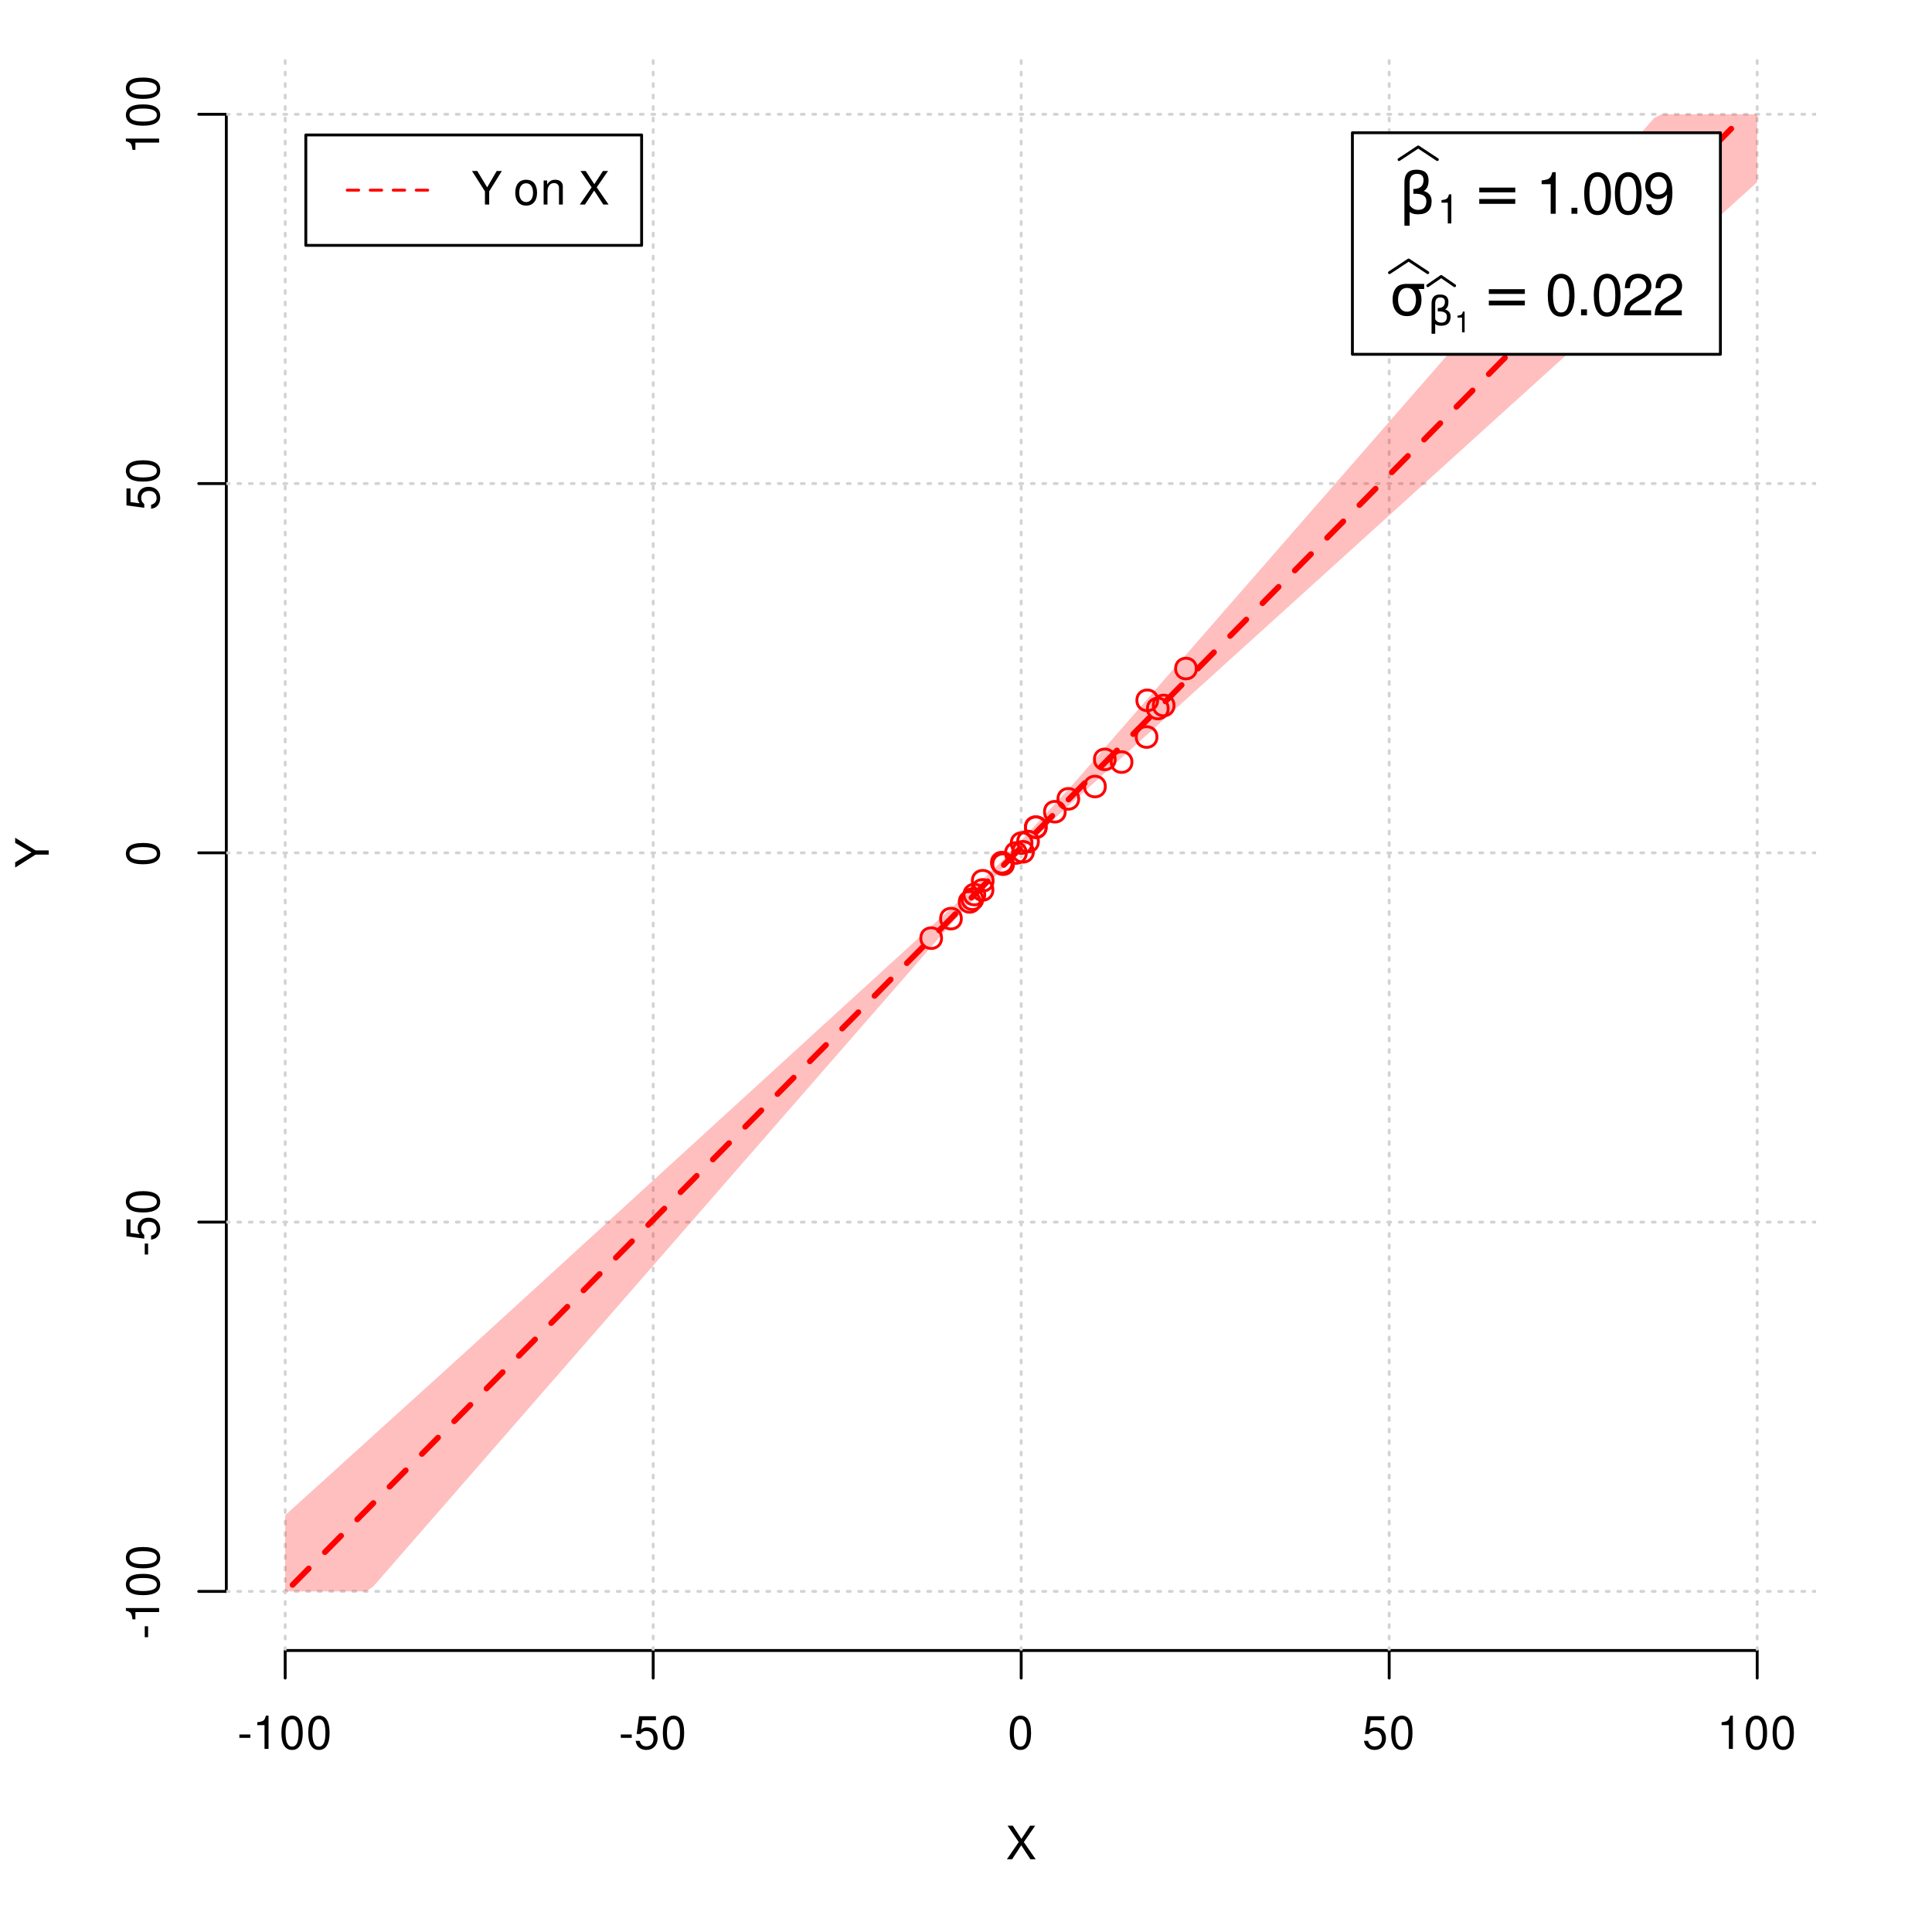 <?xml version="1.0" encoding="UTF-8"?>
<svg xmlns="http://www.w3.org/2000/svg" xmlns:xlink="http://www.w3.org/1999/xlink" width="504pt" height="504pt" viewBox="0 0 504 504" version="1.1">
<defs>
<g>
<symbol overflow="visible" id="glyph0-0">
<path style="stroke:none;" d=""/>
</symbol>
<symbol overflow="visible" id="glyph0-1">
<path style="stroke:none;" d="M 4.688 -4.484 L 7.641 -8.75 L 6.312 -8.75 L 4.062 -5.312 L 1.812 -8.75 L 0.453 -8.75 L 3.359 -4.484 L 0.266 0 L 1.625 0 L 4.016 -3.641 L 6.406 0 L 7.781 0 Z M 4.688 -4.484 "/>
</symbol>
<symbol overflow="visible" id="glyph0-2">
<path style="stroke:none;" d="M 3.406 -3.75 L 0.547 -3.75 L 0.547 -2.875 L 3.406 -2.875 Z M 3.406 -3.75 "/>
</symbol>
<symbol overflow="visible" id="glyph0-3">
<path style="stroke:none;" d="M 3.109 -6.188 L 3.109 0 L 4.156 0 L 4.156 -8.672 L 3.469 -8.672 C 3.094 -7.344 2.859 -7.156 1.219 -6.953 L 1.219 -6.188 Z M 3.109 -6.188 "/>
</symbol>
<symbol overflow="visible" id="glyph0-4">
<path style="stroke:none;" d="M 3.297 -8.672 C 2.516 -8.672 1.781 -8.312 1.344 -7.734 C 0.797 -6.953 0.516 -5.812 0.516 -4.203 C 0.516 -1.266 1.469 0.281 3.297 0.281 C 5.094 0.281 6.078 -1.266 6.078 -4.125 C 6.078 -5.812 5.812 -6.938 5.25 -7.734 C 4.812 -8.328 4.109 -8.672 3.297 -8.672 Z M 3.297 -7.734 C 4.438 -7.734 5 -6.578 5 -4.219 C 5 -1.75 4.453 -0.594 3.281 -0.594 C 2.156 -0.594 1.594 -1.797 1.594 -4.188 C 1.594 -6.578 2.156 -7.734 3.297 -7.734 Z M 3.297 -7.734 "/>
</symbol>
<symbol overflow="visible" id="glyph0-5">
<path style="stroke:none;" d="M 5.719 -8.516 L 1.312 -8.516 L 0.688 -3.875 L 1.656 -3.875 C 2.141 -4.469 2.562 -4.672 3.234 -4.672 C 4.375 -4.672 5.078 -3.891 5.078 -2.625 C 5.078 -1.406 4.375 -0.656 3.219 -0.656 C 2.297 -0.656 1.734 -1.125 1.469 -2.094 L 0.422 -2.094 C 0.562 -1.391 0.688 -1.062 0.938 -0.75 C 1.422 -0.094 2.281 0.281 3.234 0.281 C 4.953 0.281 6.156 -0.969 6.156 -2.766 C 6.156 -4.453 5.047 -5.609 3.406 -5.609 C 2.812 -5.609 2.328 -5.453 1.844 -5.094 L 2.172 -7.469 L 5.719 -7.469 Z M 5.719 -8.516 "/>
</symbol>
<symbol overflow="visible" id="glyph0-6">
<path style="stroke:none;" d="M 4.641 -3.438 L 7.938 -8.75 L 6.594 -8.75 L 4.109 -4.484 L 1.531 -8.75 L 0.156 -8.75 L 3.531 -3.438 L 3.531 0 L 4.641 0 Z M 4.641 -3.438 "/>
</symbol>
<symbol overflow="visible" id="glyph0-7">
<path style="stroke:none;" d=""/>
</symbol>
<symbol overflow="visible" id="glyph0-8">
<path style="stroke:none;" d="M 3.266 -6.469 C 1.484 -6.469 0.438 -5.203 0.438 -3.094 C 0.438 -0.969 1.484 0.281 3.281 0.281 C 5.047 0.281 6.125 -0.984 6.125 -3.047 C 6.125 -5.234 5.094 -6.469 3.266 -6.469 Z M 3.281 -5.547 C 4.406 -5.547 5.078 -4.625 5.078 -3.062 C 5.078 -1.578 4.375 -0.641 3.281 -0.641 C 2.156 -0.641 1.469 -1.578 1.469 -3.094 C 1.469 -4.625 2.156 -5.547 3.281 -5.547 Z M 3.281 -5.547 "/>
</symbol>
<symbol overflow="visible" id="glyph0-9">
<path style="stroke:none;" d="M 0.844 -6.281 L 0.844 0 L 1.844 0 L 1.844 -3.469 C 1.844 -4.75 2.516 -5.594 3.547 -5.594 C 4.344 -5.594 4.844 -5.109 4.844 -4.359 L 4.844 0 L 5.844 0 L 5.844 -4.75 C 5.844 -5.797 5.062 -6.469 3.859 -6.469 C 2.922 -6.469 2.312 -6.109 1.766 -5.234 L 1.766 -6.281 Z M 0.844 -6.281 "/>
</symbol>
<symbol overflow="visible" id="glyph1-0">
<path style="stroke:none;" d=""/>
</symbol>
<symbol overflow="visible" id="glyph1-1">
<path style="stroke:none;" d="M -3.438 -4.641 L -8.75 -7.938 L -8.75 -6.594 L -4.484 -4.109 L -8.75 -1.531 L -8.75 -0.156 L -3.438 -3.531 L 0 -3.531 L 0 -4.641 Z M -3.438 -4.641 "/>
</symbol>
<symbol overflow="visible" id="glyph1-2">
<path style="stroke:none;" d="M -3.75 -3.406 L -3.75 -0.547 L -2.875 -0.547 L -2.875 -3.406 Z M -3.75 -3.406 "/>
</symbol>
<symbol overflow="visible" id="glyph1-3">
<path style="stroke:none;" d="M -6.188 -3.109 L 0 -3.109 L 0 -4.156 L -8.672 -4.156 L -8.672 -3.469 C -7.344 -3.094 -7.156 -2.859 -6.953 -1.219 L -6.188 -1.219 Z M -6.188 -3.109 "/>
</symbol>
<symbol overflow="visible" id="glyph1-4">
<path style="stroke:none;" d="M -8.672 -3.297 C -8.672 -2.516 -8.312 -1.781 -7.734 -1.344 C -6.953 -0.797 -5.812 -0.516 -4.203 -0.516 C -1.266 -0.516 0.281 -1.469 0.281 -3.297 C 0.281 -5.094 -1.266 -6.078 -4.125 -6.078 C -5.812 -6.078 -6.938 -5.812 -7.734 -5.25 C -8.328 -4.812 -8.672 -4.109 -8.672 -3.297 Z M -7.734 -3.297 C -7.734 -4.438 -6.578 -5 -4.219 -5 C -1.75 -5 -0.594 -4.453 -0.594 -3.281 C -0.594 -2.156 -1.797 -1.594 -4.188 -1.594 C -6.578 -1.594 -7.734 -2.156 -7.734 -3.297 Z M -7.734 -3.297 "/>
</symbol>
<symbol overflow="visible" id="glyph1-5">
<path style="stroke:none;" d="M -8.516 -5.719 L -8.516 -1.312 L -3.875 -0.688 L -3.875 -1.656 C -4.469 -2.141 -4.672 -2.562 -4.672 -3.234 C -4.672 -4.375 -3.891 -5.078 -2.625 -5.078 C -1.406 -5.078 -0.656 -4.375 -0.656 -3.219 C -0.656 -2.297 -1.125 -1.734 -2.094 -1.469 L -2.094 -0.422 C -1.391 -0.562 -1.062 -0.688 -0.75 -0.938 C -0.094 -1.422 0.281 -2.281 0.281 -3.234 C 0.281 -4.953 -0.969 -6.156 -2.766 -6.156 C -4.453 -6.156 -5.609 -5.047 -5.609 -3.406 C -5.609 -2.812 -5.453 -2.328 -5.094 -1.844 L -7.469 -2.172 L -7.469 -5.719 Z M -8.516 -5.719 "/>
</symbol>
<symbol overflow="visible" id="glyph2-0">
<path style="stroke:none;" d="M 0.75 2.656 L 0.75 -10.578 L 8.25 -10.578 L 8.25 2.656 Z M 1.594 1.812 L 7.406 1.812 L 7.406 -9.734 L 1.594 -9.734 Z M 1.594 1.812 "/>
</symbol>
<symbol overflow="visible" id="glyph2-1">
<path style="stroke:none;" d="M 2.766 -0.5 L 2.766 3.125 L 1.406 3.125 L 1.406 -8.156 C 1.406 -10.375 2.445 -11.484 4.531 -11.484 C 6.645 -11.484 7.703 -10.547 7.703 -8.672 C 7.703 -7.336 7.285 -6.426 6.453 -5.938 C 7.816 -5.5 8.5 -4.625 8.5 -3.312 C 8.5 -1 7.32 0.156 4.969 0.156 C 3.926 0.156 3.191 -0.062 2.766 -0.5 Z M 2.766 -2.266 C 3.305 -1.422 4.055 -1 5.016 -1 C 6.422 -1 7.125 -1.766 7.125 -3.297 C 7.125 -4.672 5.992 -5.305 3.734 -5.203 L 3.734 -6.453 C 5.504 -6.453 6.391 -7.234 6.391 -8.797 C 6.391 -9.859 5.816 -10.391 4.672 -10.391 C 3.398 -10.391 2.766 -9.629 2.766 -8.109 Z M 2.766 -2.266 "/>
</symbol>
<symbol overflow="visible" id="glyph2-2">
<path style="stroke:none;" d="M 1.594 -6.812 L 10.984 -6.812 L 10.984 -5.578 L 1.594 -5.578 Z M 1.594 -3.828 L 10.984 -3.828 L 10.984 -2.578 L 1.594 -2.578 Z M 1.594 -3.828 "/>
</symbol>
<symbol overflow="visible" id="glyph2-3">
<path style="stroke:none;" d="M 4.594 -7.141 C 3.852 -7.141 3.281 -6.867 2.875 -6.328 C 2.457 -5.766 2.25 -5.02 2.25 -4.094 C 2.25 -3.113 2.457 -2.344 2.875 -1.781 C 3.289 -1.219 3.863 -0.938 4.594 -0.938 C 5.312 -0.938 5.879 -1.219 6.297 -1.781 C 6.711 -2.344 6.922 -3.113 6.922 -4.094 C 6.922 -4.988 6.711 -5.734 6.297 -6.328 C 5.91 -6.867 5.344 -7.141 4.594 -7.141 Z M 4.594 -8.203 L 9.062 -8.203 L 9.062 -6.859 L 7.562 -6.859 C 8.094 -6.098 8.359 -5.176 8.359 -4.094 C 8.359 -2.75 8.023 -1.695 7.359 -0.938 C 6.68 -0.164 5.758 0.219 4.594 0.219 C 3.414 0.219 2.492 -0.164 1.828 -0.938 C 1.16 -1.695 0.828 -2.75 0.828 -4.094 C 0.828 -5.445 1.16 -6.504 1.828 -7.266 C 2.379 -7.891 3.301 -8.203 4.594 -8.203 Z M 4.594 -8.203 "/>
</symbol>
<symbol overflow="visible" id="glyph3-0">
<path style="stroke:none;" d=""/>
</symbol>
<symbol overflow="visible" id="glyph3-1">
<path style="stroke:none;" d="M 2.719 -5.406 L 2.719 0 L 3.641 0 L 3.641 -7.594 L 3.031 -7.594 C 2.703 -6.422 2.5 -6.266 1.078 -6.078 L 1.078 -5.406 Z M 2.719 -5.406 "/>
</symbol>
<symbol overflow="visible" id="glyph4-0">
<path style="stroke:none;" d=""/>
</symbol>
<symbol overflow="visible" id="glyph4-1">
<path style="stroke:none;" d="M 3.891 -7.719 L 3.891 0 L 5.203 0 L 5.203 -10.844 L 4.328 -10.844 C 3.875 -9.188 3.562 -8.953 1.531 -8.688 L 1.531 -7.719 Z M 3.891 -7.719 "/>
</symbol>
<symbol overflow="visible" id="glyph4-2">
<path style="stroke:none;" d="M 2.859 -1.562 L 1.312 -1.562 L 1.312 0 L 2.859 0 Z M 2.859 -1.562 "/>
</symbol>
<symbol overflow="visible" id="glyph4-3">
<path style="stroke:none;" d="M 4.125 -10.844 C 3.141 -10.844 2.234 -10.391 1.688 -9.656 C 0.984 -8.703 0.641 -7.266 0.641 -5.25 C 0.641 -1.594 1.844 0.344 4.125 0.344 C 6.375 0.344 7.609 -1.594 7.609 -5.156 C 7.609 -7.266 7.281 -8.672 6.562 -9.656 C 6.016 -10.406 5.125 -10.844 4.125 -10.844 Z M 4.125 -9.672 C 5.547 -9.672 6.25 -8.219 6.25 -5.281 C 6.25 -2.188 5.562 -0.75 4.094 -0.75 C 2.703 -0.75 2 -2.25 2 -5.234 C 2 -8.219 2.703 -9.672 4.125 -9.672 Z M 4.125 -9.672 "/>
</symbol>
<symbol overflow="visible" id="glyph4-4">
<path style="stroke:none;" d="M 0.797 -2.469 C 1.047 -0.703 2.188 0.344 3.812 0.344 C 5 0.344 6.047 -0.219 6.672 -1.203 C 7.328 -2.266 7.641 -3.578 7.641 -5.547 C 7.641 -7.375 7.359 -8.531 6.734 -9.5 C 6.156 -10.375 5.219 -10.844 4.047 -10.844 C 2.031 -10.844 0.562 -9.328 0.562 -7.234 C 0.562 -5.234 1.922 -3.828 3.844 -3.828 C 4.844 -3.828 5.594 -4.188 6.266 -5.016 C 6.25 -2.312 5.422 -0.828 3.906 -0.828 C 2.969 -0.828 2.328 -1.422 2.109 -2.469 Z M 4.031 -9.688 C 5.266 -9.688 6.188 -8.656 6.188 -7.266 C 6.188 -5.922 5.297 -5 3.984 -5 C 2.719 -5 1.922 -5.891 1.922 -7.328 C 1.922 -8.703 2.812 -9.688 4.031 -9.688 Z M 4.031 -9.688 "/>
</symbol>
<symbol overflow="visible" id="glyph4-5">
<path style="stroke:none;" d="M 7.594 -1.312 L 2 -1.312 C 2.125 -2.203 2.609 -2.781 3.922 -3.562 L 5.422 -4.406 C 6.906 -5.234 7.672 -6.344 7.672 -7.688 C 7.672 -8.578 7.312 -9.422 6.672 -10 C 6.047 -10.578 5.266 -10.844 4.266 -10.844 C 2.906 -10.844 1.906 -10.359 1.312 -9.438 C 0.938 -8.859 0.781 -8.188 0.75 -7.094 L 2.062 -7.094 C 2.109 -7.828 2.203 -8.266 2.391 -8.625 C 2.734 -9.281 3.422 -9.688 4.219 -9.688 C 5.422 -9.688 6.312 -8.812 6.312 -7.656 C 6.312 -6.781 5.812 -6.031 4.875 -5.484 L 3.5 -4.688 C 1.281 -3.406 0.625 -2.391 0.516 -0.016 L 7.594 -0.016 Z M 7.594 -1.312 "/>
</symbol>
<symbol overflow="visible" id="glyph5-0">
<path style="stroke:none;" d="M 0.516 1.859 L 0.516 -7.406 L 5.766 -7.406 L 5.766 1.859 Z M 1.109 1.266 L 5.188 1.266 L 5.188 -6.812 L 1.109 -6.812 Z M 1.109 1.266 "/>
</symbol>
<symbol overflow="visible" id="glyph5-1">
<path style="stroke:none;" d="M 1.938 -0.359 L 1.938 2.188 L 0.984 2.188 L 0.984 -5.703 C 0.984 -7.266 1.711 -8.047 3.172 -8.047 C 4.648 -8.047 5.391 -7.391 5.391 -6.078 C 5.391 -5.141 5.098 -4.5 4.516 -4.156 C 5.473 -3.844 5.953 -3.234 5.953 -2.328 C 5.953 -0.703 5.125 0.109 3.469 0.109 C 2.75 0.109 2.238 -0.047 1.938 -0.359 Z M 1.938 -1.578 C 2.312 -0.992 2.836 -0.703 3.516 -0.703 C 4.492 -0.703 4.984 -1.238 4.984 -2.312 C 4.984 -3.27 4.191 -3.711 2.609 -3.641 L 2.609 -4.516 C 3.848 -4.516 4.469 -5.062 4.469 -6.156 C 4.469 -6.906 4.066 -7.281 3.266 -7.281 C 2.379 -7.281 1.938 -6.742 1.938 -5.672 Z M 1.938 -1.578 "/>
</symbol>
<symbol overflow="visible" id="glyph6-0">
<path style="stroke:none;" d=""/>
</symbol>
<symbol overflow="visible" id="glyph6-1">
<path style="stroke:none;" d="M 1.938 -3.859 L 1.938 0 L 2.609 0 L 2.609 -5.422 L 2.172 -5.422 C 1.938 -4.594 1.781 -4.484 0.766 -4.344 L 0.766 -3.859 Z M 1.938 -3.859 "/>
</symbol>
</g>
<clipPath id="clip1">
  <path d="M 74 14.398 L 75 14.398 L 75 430.559 L 74 430.559 Z M 74 14.398 "/>
</clipPath>
<clipPath id="clip2">
  <path d="M 170 14.398 L 171 14.398 L 171 430.559 L 170 430.559 Z M 170 14.398 "/>
</clipPath>
<clipPath id="clip3">
  <path d="M 266 14.398 L 267 14.398 L 267 430.559 L 266 430.559 Z M 266 14.398 "/>
</clipPath>
<clipPath id="clip4">
  <path d="M 362 14.398 L 363 14.398 L 363 430.559 L 362 430.559 Z M 362 14.398 "/>
</clipPath>
<clipPath id="clip5">
  <path d="M 458 14.398 L 459 14.398 L 459 430.559 L 458 430.559 Z M 458 14.398 "/>
</clipPath>
<clipPath id="clip6">
  <path d="M 59.039 414 L 473.758 414 L 473.758 416 L 59.039 416 Z M 59.039 414 "/>
</clipPath>
<clipPath id="clip7">
  <path d="M 59.039 318 L 473.758 318 L 473.758 320 L 59.039 320 Z M 59.039 318 "/>
</clipPath>
<clipPath id="clip8">
  <path d="M 59.039 222 L 473.758 222 L 473.758 223 L 59.039 223 Z M 59.039 222 "/>
</clipPath>
<clipPath id="clip9">
  <path d="M 59.039 125 L 473.758 125 L 473.758 127 L 59.039 127 Z M 59.039 125 "/>
</clipPath>
<clipPath id="clip10">
  <path d="M 59.039 29 L 473.758 29 L 473.758 31 L 59.039 31 Z M 59.039 29 "/>
</clipPath>
</defs>
<g id="surface1051">
<rect x="0" y="0" width="504" height="504" style="fill:rgb(100%,100%,100%);fill-opacity:1;stroke:none;"/>
<g style="fill:rgb(0%,0%,0%);fill-opacity:1;">
  <use xlink:href="#glyph0-1" x="262.398" y="485.029"/>
</g>
<g style="fill:rgb(0%,0%,0%);fill-opacity:1;">
  <use xlink:href="#glyph1-1" x="12.709" y="226.48"/>
</g>
<path style="fill:none;stroke-width:0.75;stroke-linecap:round;stroke-linejoin:round;stroke:rgb(0%,0%,0%);stroke-opacity:1;stroke-miterlimit:10;" d="M 74.398 430.559 L 458.398 430.559 "/>
<path style="fill:none;stroke-width:0.75;stroke-linecap:round;stroke-linejoin:round;stroke:rgb(0%,0%,0%);stroke-opacity:1;stroke-miterlimit:10;" d="M 74.398 430.559 L 74.398 437.762 "/>
<path style="fill:none;stroke-width:0.75;stroke-linecap:round;stroke-linejoin:round;stroke:rgb(0%,0%,0%);stroke-opacity:1;stroke-miterlimit:10;" d="M 170.398 430.559 L 170.398 437.762 "/>
<path style="fill:none;stroke-width:0.75;stroke-linecap:round;stroke-linejoin:round;stroke:rgb(0%,0%,0%);stroke-opacity:1;stroke-miterlimit:10;" d="M 266.398 430.559 L 266.398 437.762 "/>
<path style="fill:none;stroke-width:0.75;stroke-linecap:round;stroke-linejoin:round;stroke:rgb(0%,0%,0%);stroke-opacity:1;stroke-miterlimit:10;" d="M 362.398 430.559 L 362.398 437.762 "/>
<path style="fill:none;stroke-width:0.75;stroke-linecap:round;stroke-linejoin:round;stroke:rgb(0%,0%,0%);stroke-opacity:1;stroke-miterlimit:10;" d="M 458.398 430.559 L 458.398 437.762 "/>
<g style="fill:rgb(0%,0%,0%);fill-opacity:1;">
  <use xlink:href="#glyph0-2" x="61.898" y="456.229"/>
  <use xlink:href="#glyph0-3" x="65.898" y="456.229"/>
  <use xlink:href="#glyph0-4" x="72.898" y="456.229"/>
  <use xlink:href="#glyph0-4" x="79.898" y="456.229"/>
</g>
<g style="fill:rgb(0%,0%,0%);fill-opacity:1;">
  <use xlink:href="#glyph0-2" x="161.398" y="456.229"/>
  <use xlink:href="#glyph0-5" x="165.398" y="456.229"/>
  <use xlink:href="#glyph0-4" x="172.398" y="456.229"/>
</g>
<g style="fill:rgb(0%,0%,0%);fill-opacity:1;">
  <use xlink:href="#glyph0-4" x="262.898" y="456.229"/>
</g>
<g style="fill:rgb(0%,0%,0%);fill-opacity:1;">
  <use xlink:href="#glyph0-5" x="355.398" y="456.229"/>
  <use xlink:href="#glyph0-4" x="362.398" y="456.229"/>
</g>
<g style="fill:rgb(0%,0%,0%);fill-opacity:1;">
  <use xlink:href="#glyph0-3" x="447.898" y="456.229"/>
  <use xlink:href="#glyph0-4" x="454.898" y="456.229"/>
  <use xlink:href="#glyph0-4" x="461.898" y="456.229"/>
</g>
<path style="fill:none;stroke-width:0.75;stroke-linecap:round;stroke-linejoin:round;stroke:rgb(0%,0%,0%);stroke-opacity:1;stroke-miterlimit:10;" d="M 59.039 415.148 L 59.039 29.812 "/>
<path style="fill:none;stroke-width:0.75;stroke-linecap:round;stroke-linejoin:round;stroke:rgb(0%,0%,0%);stroke-opacity:1;stroke-miterlimit:10;" d="M 59.039 415.148 L 51.84 415.148 "/>
<path style="fill:none;stroke-width:0.75;stroke-linecap:round;stroke-linejoin:round;stroke:rgb(0%,0%,0%);stroke-opacity:1;stroke-miterlimit:10;" d="M 59.039 318.812 L 51.84 318.812 "/>
<path style="fill:none;stroke-width:0.75;stroke-linecap:round;stroke-linejoin:round;stroke:rgb(0%,0%,0%);stroke-opacity:1;stroke-miterlimit:10;" d="M 59.039 222.48 L 51.84 222.48 "/>
<path style="fill:none;stroke-width:0.75;stroke-linecap:round;stroke-linejoin:round;stroke:rgb(0%,0%,0%);stroke-opacity:1;stroke-miterlimit:10;" d="M 59.039 126.148 L 51.84 126.148 "/>
<path style="fill:none;stroke-width:0.75;stroke-linecap:round;stroke-linejoin:round;stroke:rgb(0%,0%,0%);stroke-opacity:1;stroke-miterlimit:10;" d="M 59.039 29.812 L 51.84 29.812 "/>
<g style="fill:rgb(0%,0%,0%);fill-opacity:1;">
  <use xlink:href="#glyph1-2" x="41.51" y="427.648"/>
  <use xlink:href="#glyph1-3" x="41.51" y="423.648"/>
  <use xlink:href="#glyph1-4" x="41.51" y="416.648"/>
  <use xlink:href="#glyph1-4" x="41.51" y="409.648"/>
</g>
<g style="fill:rgb(0%,0%,0%);fill-opacity:1;">
  <use xlink:href="#glyph1-2" x="41.51" y="327.812"/>
  <use xlink:href="#glyph1-5" x="41.51" y="323.812"/>
  <use xlink:href="#glyph1-4" x="41.51" y="316.812"/>
</g>
<g style="fill:rgb(0%,0%,0%);fill-opacity:1;">
  <use xlink:href="#glyph1-4" x="41.51" y="225.98"/>
</g>
<g style="fill:rgb(0%,0%,0%);fill-opacity:1;">
  <use xlink:href="#glyph1-5" x="41.51" y="133.148"/>
  <use xlink:href="#glyph1-4" x="41.51" y="126.148"/>
</g>
<g style="fill:rgb(0%,0%,0%);fill-opacity:1;">
  <use xlink:href="#glyph1-3" x="41.51" y="40.312"/>
  <use xlink:href="#glyph1-4" x="41.51" y="33.312"/>
  <use xlink:href="#glyph1-4" x="41.51" y="26.312"/>
</g>
<g clip-path="url(#clip1)" clip-rule="nonzero">
<path style="fill:none;stroke-width:0.75;stroke-linecap:round;stroke-linejoin:round;stroke:rgb(82.745%,82.745%,82.745%);stroke-opacity:1;stroke-dasharray:0.75,2.25;stroke-miterlimit:10;" d="M 74.398 430.559 L 74.398 14.398 "/>
</g>
<g clip-path="url(#clip2)" clip-rule="nonzero">
<path style="fill:none;stroke-width:0.75;stroke-linecap:round;stroke-linejoin:round;stroke:rgb(82.745%,82.745%,82.745%);stroke-opacity:1;stroke-dasharray:0.75,2.25;stroke-miterlimit:10;" d="M 170.398 430.559 L 170.398 14.398 "/>
</g>
<g clip-path="url(#clip3)" clip-rule="nonzero">
<path style="fill:none;stroke-width:0.75;stroke-linecap:round;stroke-linejoin:round;stroke:rgb(82.745%,82.745%,82.745%);stroke-opacity:1;stroke-dasharray:0.75,2.25;stroke-miterlimit:10;" d="M 266.398 430.559 L 266.398 14.398 "/>
</g>
<g clip-path="url(#clip4)" clip-rule="nonzero">
<path style="fill:none;stroke-width:0.75;stroke-linecap:round;stroke-linejoin:round;stroke:rgb(82.745%,82.745%,82.745%);stroke-opacity:1;stroke-dasharray:0.75,2.25;stroke-miterlimit:10;" d="M 362.398 430.559 L 362.398 14.398 "/>
</g>
<g clip-path="url(#clip5)" clip-rule="nonzero">
<path style="fill:none;stroke-width:0.75;stroke-linecap:round;stroke-linejoin:round;stroke:rgb(82.745%,82.745%,82.745%);stroke-opacity:1;stroke-dasharray:0.75,2.25;stroke-miterlimit:10;" d="M 458.398 430.559 L 458.398 14.398 "/>
</g>
<g clip-path="url(#clip6)" clip-rule="nonzero">
<path style="fill:none;stroke-width:0.75;stroke-linecap:round;stroke-linejoin:round;stroke:rgb(82.745%,82.745%,82.745%);stroke-opacity:1;stroke-dasharray:0.75,2.25;stroke-miterlimit:10;" d="M 59.039 415.148 L 473.762 415.148 "/>
</g>
<g clip-path="url(#clip7)" clip-rule="nonzero">
<path style="fill:none;stroke-width:0.75;stroke-linecap:round;stroke-linejoin:round;stroke:rgb(82.745%,82.745%,82.745%);stroke-opacity:1;stroke-dasharray:0.75,2.25;stroke-miterlimit:10;" d="M 59.039 318.812 L 473.762 318.812 "/>
</g>
<g clip-path="url(#clip8)" clip-rule="nonzero">
<path style="fill:none;stroke-width:0.75;stroke-linecap:round;stroke-linejoin:round;stroke:rgb(82.745%,82.745%,82.745%);stroke-opacity:1;stroke-dasharray:0.75,2.25;stroke-miterlimit:10;" d="M 59.039 222.48 L 473.762 222.48 "/>
</g>
<g clip-path="url(#clip9)" clip-rule="nonzero">
<path style="fill:none;stroke-width:0.75;stroke-linecap:round;stroke-linejoin:round;stroke:rgb(82.745%,82.745%,82.745%);stroke-opacity:1;stroke-dasharray:0.75,2.25;stroke-miterlimit:10;" d="M 59.039 126.148 L 473.762 126.148 "/>
</g>
<g clip-path="url(#clip10)" clip-rule="nonzero">
<path style="fill:none;stroke-width:0.75;stroke-linecap:round;stroke-linejoin:round;stroke:rgb(82.745%,82.745%,82.745%);stroke-opacity:1;stroke-dasharray:0.75,2.25;stroke-miterlimit:10;" d="M 59.039 29.812 L 473.762 29.812 "/>
</g>
<path style=" stroke:none;fill-rule:nonzero;fill:rgb(100%,0%,0%);fill-opacity:0.251;" d="M 74.398 415.148 L 74.398 395.281 L 76.32 393.543 L 78.238 391.801 L 80.16 390.062 L 82.078 388.324 L 85.922 384.848 L 87.84 383.109 L 89.762 381.371 L 91.68 379.629 L 93.602 377.891 L 95.52 376.152 L 97.441 374.414 L 99.359 372.676 L 101.281 370.938 L 103.199 369.199 L 105.121 367.457 L 107.039 365.719 L 108.961 363.98 L 110.879 362.242 L 112.801 360.504 L 114.719 358.766 L 116.641 357.023 L 118.559 355.285 L 120.48 353.547 L 122.398 351.797 L 124.32 350.043 L 126.238 348.289 L 128.16 346.531 L 130.078 344.777 L 133.922 341.27 L 135.84 339.516 L 137.762 337.762 L 139.68 336.008 L 141.602 334.254 L 143.52 332.5 L 145.441 330.746 L 147.359 328.988 L 149.281 327.234 L 151.199 325.48 L 153.121 323.727 L 155.039 321.973 L 156.961 320.219 L 158.879 318.465 L 160.801 316.711 L 162.719 314.957 L 164.641 313.199 L 166.559 311.445 L 168.48 309.691 L 170.398 307.938 L 172.32 306.184 L 174.238 304.43 L 176.16 302.676 L 178.078 300.922 L 181.922 297.414 L 183.84 295.656 L 185.762 293.902 L 187.68 292.148 L 189.602 290.395 L 191.52 288.641 L 193.441 286.887 L 195.359 285.133 L 197.281 283.379 L 199.199 281.625 L 201.121 279.867 L 203.039 278.113 L 204.961 276.359 L 206.879 274.605 L 208.801 272.852 L 210.719 271.098 L 212.641 269.344 L 214.559 267.59 L 216.48 265.836 L 218.398 264.078 L 220.32 262.324 L 222.238 260.57 L 224.16 258.816 L 226.078 257.062 L 229.922 253.555 L 231.84 251.801 L 233.762 250.047 L 235.68 248.293 L 237.602 246.535 L 239.52 244.781 L 241.441 243.027 L 243.359 241.273 L 245.281 239.52 L 247.199 237.766 L 249.121 236.012 L 251.039 234.258 L 252.961 232.504 L 254.879 230.746 L 256.801 228.992 L 258.719 227.219 L 260.641 225.305 L 262.559 223.391 L 264.48 221.34 L 266.398 219.258 L 268.32 217.176 L 270.238 215.094 L 272.16 213.012 L 274.078 210.934 L 277.922 206.77 L 279.84 204.672 L 281.762 202.473 L 283.68 200.27 L 285.602 198.07 L 287.52 195.867 L 289.441 193.668 L 291.359 191.465 L 293.281 189.266 L 295.199 187.062 L 297.121 184.863 L 299.039 182.66 L 300.961 180.457 L 302.879 178.258 L 304.801 176.055 L 306.719 173.855 L 308.641 171.652 L 310.559 169.453 L 312.48 167.25 L 314.398 165.051 L 316.32 162.848 L 318.238 160.648 L 320.16 158.445 L 322.078 156.246 L 324 154.043 L 325.922 151.844 L 327.84 149.641 L 329.762 147.441 L 331.68 145.238 L 333.602 143.039 L 335.52 140.836 L 337.441 138.637 L 339.359 136.434 L 341.281 134.23 L 343.199 132.031 L 345.121 129.828 L 347.039 127.629 L 348.961 125.426 L 350.879 123.227 L 352.801 121.023 L 354.719 118.824 L 356.641 116.621 L 358.559 114.422 L 360.48 112.219 L 362.398 110.02 L 364.32 107.816 L 366.238 105.617 L 368.16 103.414 L 370.078 101.215 L 372 99.012 L 373.922 96.812 L 375.84 94.609 L 377.762 92.41 L 379.68 90.207 L 381.602 88.008 L 383.52 85.805 L 385.441 83.602 L 387.359 81.402 L 389.281 79.199 L 391.199 77 L 393.121 74.797 L 395.039 72.598 L 396.961 70.395 L 398.879 68.195 L 400.801 65.992 L 402.719 63.793 L 404.641 61.59 L 406.559 59.391 L 408.48 57.188 L 410.398 54.988 L 412.32 52.785 L 414.238 50.586 L 416.16 48.383 L 418.078 46.184 L 420 43.98 L 421.922 41.781 L 423.84 39.578 L 425.762 37.375 L 427.68 35.176 L 429.602 32.973 L 431.52 30.773 L 433.441 29.812 L 458.398 29.812 L 458.398 47.504 L 456.48 49.242 L 454.559 50.984 L 452.641 52.723 L 450.719 54.461 L 448.801 56.199 L 446.879 57.938 L 444.961 59.676 L 443.039 61.414 L 441.121 63.156 L 439.199 64.895 L 437.281 66.633 L 435.359 68.371 L 433.441 70.109 L 431.52 71.848 L 429.602 73.59 L 427.68 75.328 L 425.762 77.066 L 423.84 78.805 L 421.922 80.543 L 418.078 84.02 L 416.16 85.762 L 414.238 87.5 L 412.32 89.238 L 410.398 90.977 L 408.48 92.715 L 406.559 94.453 L 404.641 96.195 L 402.719 97.934 L 400.801 99.672 L 398.879 101.41 L 396.961 103.148 L 395.039 104.887 L 393.121 106.625 L 391.199 108.367 L 389.281 110.105 L 387.359 111.844 L 385.441 113.582 L 383.52 115.32 L 381.602 117.059 L 379.68 118.801 L 377.762 120.539 L 375.84 122.277 L 373.922 124.016 L 370.078 127.492 L 368.16 129.23 L 366.238 130.973 L 364.32 132.711 L 362.398 134.449 L 360.48 136.188 L 358.559 137.926 L 356.641 139.664 L 354.719 141.406 L 352.801 143.145 L 350.879 144.883 L 348.961 146.621 L 347.039 148.359 L 345.121 150.098 L 343.199 151.836 L 341.281 153.578 L 339.359 155.316 L 337.441 157.055 L 335.52 158.793 L 333.602 160.531 L 331.68 162.27 L 329.762 164.008 L 327.84 165.75 L 325.922 167.488 L 322.078 170.965 L 320.16 172.703 L 318.238 174.441 L 316.32 176.184 L 314.398 177.922 L 312.48 179.66 L 310.559 181.398 L 308.641 183.137 L 306.719 184.875 L 304.801 186.613 L 302.879 188.355 L 300.961 190.094 L 299.039 191.832 L 297.121 193.57 L 295.199 195.309 L 293.281 197.047 L 291.359 198.789 L 289.441 200.527 L 287.52 202.266 L 285.602 204.004 L 283.68 205.742 L 281.762 207.48 L 279.84 209.219 L 277.922 210.961 L 276 212.715 L 274.078 214.52 L 272.16 216.324 L 270.238 218.125 L 268.32 219.93 L 266.398 221.734 L 264.48 223.539 L 262.559 225.48 L 260.641 227.504 L 258.719 229.527 L 256.801 231.551 L 254.879 233.574 L 252.961 235.598 L 251.039 237.691 L 249.121 239.895 L 247.199 242.094 L 245.281 244.297 L 243.359 246.496 L 241.441 248.699 L 239.52 250.898 L 237.602 253.102 L 235.68 255.301 L 233.762 257.504 L 231.84 259.703 L 229.922 261.906 L 228 264.105 L 226.078 266.309 L 224.16 268.508 L 222.238 270.711 L 220.32 272.91 L 218.398 275.113 L 216.48 277.316 L 214.559 279.516 L 212.641 281.719 L 210.719 283.918 L 208.801 286.121 L 206.879 288.32 L 204.961 290.523 L 203.039 292.723 L 201.121 294.926 L 199.199 297.125 L 197.281 299.328 L 195.359 301.527 L 193.441 303.73 L 191.52 305.93 L 189.602 308.133 L 187.68 310.332 L 185.762 312.535 L 183.84 314.734 L 181.922 316.938 L 180 319.137 L 178.078 321.34 L 176.16 323.539 L 174.238 325.742 L 172.32 327.945 L 170.398 330.145 L 168.48 332.348 L 166.559 334.547 L 164.641 336.75 L 162.719 338.949 L 160.801 341.152 L 158.879 343.352 L 156.961 345.555 L 155.039 347.754 L 153.121 349.957 L 151.199 352.156 L 149.281 354.359 L 147.359 356.559 L 145.441 358.762 L 143.52 360.961 L 141.602 363.164 L 139.68 365.363 L 137.762 367.566 L 135.84 369.766 L 133.922 371.969 L 132 374.172 L 130.078 376.371 L 128.16 378.574 L 126.238 380.773 L 124.32 382.977 L 122.398 385.176 L 120.48 387.379 L 118.559 389.578 L 116.641 391.781 L 114.719 393.98 L 112.801 396.184 L 110.879 398.383 L 108.961 400.586 L 107.039 402.785 L 105.121 404.988 L 103.199 407.188 L 101.281 409.391 L 99.359 411.59 L 97.441 413.793 L 95.52 415.148 Z M 74.398 415.148 "/>
<path style="fill:none;stroke-width:0.75;stroke-linecap:round;stroke-linejoin:round;stroke:rgb(100%,0%,0%);stroke-opacity:1;stroke-miterlimit:10;" d="M 250.781 239.637 C 250.781 243.238 245.379 243.238 245.379 239.637 C 245.379 236.039 250.781 236.039 250.781 239.637 "/>
<path style="fill:none;stroke-width:0.75;stroke-linecap:round;stroke-linejoin:round;stroke:rgb(100%,0%,0%);stroke-opacity:1;stroke-miterlimit:10;" d="M 301.984 182.695 C 301.984 186.297 296.582 186.297 296.582 182.695 C 296.582 179.094 301.984 179.094 301.984 182.695 "/>
<path style="fill:none;stroke-width:0.75;stroke-linecap:round;stroke-linejoin:round;stroke:rgb(100%,0%,0%);stroke-opacity:1;stroke-miterlimit:10;" d="M 264.391 225.438 C 264.391 229.039 258.992 229.039 258.992 225.438 C 258.992 221.84 264.391 221.84 264.391 225.438 "/>
<path style="fill:none;stroke-width:0.75;stroke-linecap:round;stroke-linejoin:round;stroke:rgb(100%,0%,0%);stroke-opacity:1;stroke-miterlimit:10;" d="M 272.93 215.816 C 272.93 219.418 267.527 219.418 267.527 215.816 C 267.527 212.219 272.93 212.219 272.93 215.816 "/>
<path style="fill:none;stroke-width:0.75;stroke-linecap:round;stroke-linejoin:round;stroke:rgb(100%,0%,0%);stroke-opacity:1;stroke-miterlimit:10;" d="M 267.723 222.52 C 267.723 226.117 262.32 226.117 262.32 222.52 C 262.32 218.918 267.723 218.918 267.723 222.52 "/>
<path style="fill:none;stroke-width:0.75;stroke-linecap:round;stroke-linejoin:round;stroke:rgb(100%,0%,0%);stroke-opacity:1;stroke-miterlimit:10;" d="M 304.742 184.824 C 304.742 188.426 299.34 188.426 299.34 184.824 C 299.34 181.227 304.742 181.227 304.742 184.824 "/>
<path style="fill:none;stroke-width:0.75;stroke-linecap:round;stroke-linejoin:round;stroke:rgb(100%,0%,0%);stroke-opacity:1;stroke-miterlimit:10;" d="M 256.887 233.355 C 256.887 236.957 251.488 236.957 251.488 233.355 C 251.488 229.754 256.887 229.754 256.887 233.355 "/>
<path style="fill:none;stroke-width:0.75;stroke-linecap:round;stroke-linejoin:round;stroke:rgb(100%,0%,0%);stroke-opacity:1;stroke-miterlimit:10;" d="M 306.266 184.039 C 306.266 187.641 300.863 187.641 300.863 184.039 C 300.863 180.441 306.266 180.441 306.266 184.039 "/>
<path style="fill:none;stroke-width:0.75;stroke-linecap:round;stroke-linejoin:round;stroke:rgb(100%,0%,0%);stroke-opacity:1;stroke-miterlimit:10;" d="M 312.082 174.402 C 312.082 178.004 306.684 178.004 306.684 174.402 C 306.684 170.805 312.082 170.805 312.082 174.402 "/>
<path style="fill:none;stroke-width:0.75;stroke-linecap:round;stroke-linejoin:round;stroke:rgb(100%,0%,0%);stroke-opacity:1;stroke-miterlimit:10;" d="M 295.285 198.801 C 295.285 202.402 289.887 202.402 289.887 198.801 C 289.887 195.203 295.285 195.203 295.285 198.801 "/>
<path style="fill:none;stroke-width:0.75;stroke-linecap:round;stroke-linejoin:round;stroke:rgb(100%,0%,0%);stroke-opacity:1;stroke-miterlimit:10;" d="M 290.91 198.102 C 290.91 201.699 285.508 201.699 285.508 198.102 C 285.508 194.5 290.91 194.5 290.91 198.102 "/>
<path style="fill:none;stroke-width:0.75;stroke-linecap:round;stroke-linejoin:round;stroke:rgb(100%,0%,0%);stroke-opacity:1;stroke-miterlimit:10;" d="M 256.363 234.57 C 256.363 238.172 250.965 238.172 250.965 234.57 C 250.965 230.973 256.363 230.973 256.363 234.57 "/>
<path style="fill:none;stroke-width:0.75;stroke-linecap:round;stroke-linejoin:round;stroke:rgb(100%,0%,0%);stroke-opacity:1;stroke-miterlimit:10;" d="M 277.883 211.75 C 277.883 215.352 272.484 215.352 272.484 211.75 C 272.484 208.152 277.883 208.152 277.883 211.75 "/>
<path style="fill:none;stroke-width:0.75;stroke-linecap:round;stroke-linejoin:round;stroke:rgb(100%,0%,0%);stroke-opacity:1;stroke-miterlimit:10;" d="M 245.621 244.73 C 245.621 248.328 240.219 248.328 240.219 244.73 C 240.219 241.129 245.621 241.129 245.621 244.73 "/>
<path style="fill:none;stroke-width:0.75;stroke-linecap:round;stroke-linejoin:round;stroke:rgb(100%,0%,0%);stroke-opacity:1;stroke-miterlimit:10;" d="M 259.062 229.762 C 259.062 233.359 253.66 233.359 253.66 229.762 C 253.66 226.16 259.062 226.16 259.062 229.762 "/>
<path style="fill:none;stroke-width:0.75;stroke-linecap:round;stroke-linejoin:round;stroke:rgb(100%,0%,0%);stroke-opacity:1;stroke-miterlimit:10;" d="M 272.906 215.758 C 272.906 219.359 267.504 219.359 267.504 215.758 C 267.504 212.16 272.906 212.16 272.906 215.758 "/>
<path style="fill:none;stroke-width:0.75;stroke-linecap:round;stroke-linejoin:round;stroke:rgb(100%,0%,0%);stroke-opacity:1;stroke-miterlimit:10;" d="M 259.016 232.152 C 259.016 235.754 253.617 235.754 253.617 232.152 C 253.617 228.555 259.016 228.555 259.016 232.152 "/>
<path style="fill:none;stroke-width:0.75;stroke-linecap:round;stroke-linejoin:round;stroke:rgb(100%,0%,0%);stroke-opacity:1;stroke-miterlimit:10;" d="M 301.812 192.266 C 301.812 195.867 296.41 195.867 296.41 192.266 C 296.41 188.668 301.812 188.668 301.812 192.266 "/>
<path style="fill:none;stroke-width:0.75;stroke-linecap:round;stroke-linejoin:round;stroke:rgb(100%,0%,0%);stroke-opacity:1;stroke-miterlimit:10;" d="M 269.57 222.207 C 269.57 225.809 264.172 225.809 264.172 222.207 C 264.172 218.609 269.57 218.609 269.57 222.207 "/>
<path style="fill:none;stroke-width:0.75;stroke-linecap:round;stroke-linejoin:round;stroke:rgb(100%,0%,0%);stroke-opacity:1;stroke-miterlimit:10;" d="M 255.648 235.277 C 255.648 238.875 250.25 238.875 250.25 235.277 C 250.25 231.676 255.648 231.676 255.648 235.277 "/>
<path style="fill:none;stroke-width:0.75;stroke-linecap:round;stroke-linejoin:round;stroke:rgb(100%,0%,0%);stroke-opacity:1;stroke-miterlimit:10;" d="M 281.395 208.398 C 281.395 212 275.996 212 275.996 208.398 C 275.996 204.801 281.395 204.801 281.395 208.398 "/>
<path style="fill:none;stroke-width:0.75;stroke-linecap:round;stroke-linejoin:round;stroke:rgb(100%,0%,0%);stroke-opacity:1;stroke-miterlimit:10;" d="M 270.883 219.535 C 270.883 223.133 265.48 223.133 265.48 219.535 C 265.48 215.934 270.883 215.934 270.883 219.535 "/>
<path style="fill:none;stroke-width:0.75;stroke-linecap:round;stroke-linejoin:round;stroke:rgb(100%,0%,0%);stroke-opacity:1;stroke-miterlimit:10;" d="M 288.34 205.184 C 288.34 208.781 282.938 208.781 282.938 205.184 C 282.938 201.582 288.34 201.582 288.34 205.184 "/>
<path style="fill:none;stroke-width:0.75;stroke-linecap:round;stroke-linejoin:round;stroke:rgb(100%,0%,0%);stroke-opacity:1;stroke-miterlimit:10;" d="M 269.207 219.926 C 269.207 223.523 263.809 223.523 263.809 219.926 C 263.809 216.324 269.207 216.324 269.207 219.926 "/>
<path style="fill:none;stroke-width:0.75;stroke-linecap:round;stroke-linejoin:round;stroke:rgb(100%,0%,0%);stroke-opacity:1;stroke-miterlimit:10;" d="M 264.047 225.035 C 264.047 228.637 258.645 228.637 258.645 225.035 C 258.645 221.434 264.047 221.434 264.047 225.035 "/>
<path style="fill:none;stroke-width:1.5;stroke-linecap:round;stroke-linejoin:round;stroke:rgb(100%,0%,0%);stroke-opacity:1;stroke-dasharray:6,6;stroke-miterlimit:10;" d="M 76.32 413.445 L 78.238 411.5 L 80.16 409.559 L 82.078 407.613 L 84 405.672 L 85.922 403.727 L 87.84 401.785 L 89.762 399.84 L 91.68 397.898 L 93.602 395.953 L 95.52 394.012 L 97.441 392.066 L 99.359 390.125 L 101.281 388.18 L 103.199 386.238 L 105.121 384.293 L 107.039 382.352 L 108.961 380.406 L 110.879 378.465 L 112.801 376.523 L 114.719 374.578 L 116.641 372.637 L 118.559 370.691 L 120.48 368.75 L 122.398 366.805 L 124.32 364.863 L 126.238 362.918 L 128.16 360.977 L 130.078 359.031 L 132 357.09 L 133.922 355.145 L 135.84 353.203 L 137.762 351.258 L 139.68 349.316 L 141.602 347.371 L 143.52 345.43 L 145.441 343.484 L 147.359 341.543 L 149.281 339.598 L 151.199 337.656 L 153.121 335.711 L 155.039 333.77 L 156.961 331.824 L 158.879 329.883 L 160.801 327.938 L 162.719 325.996 L 164.641 324.051 L 166.559 322.109 L 168.48 320.164 L 170.398 318.223 L 172.32 316.281 L 174.238 314.336 L 176.16 312.395 L 178.078 310.449 L 180 308.508 L 181.922 306.562 L 183.84 304.621 L 185.762 302.676 L 187.68 300.734 L 189.602 298.789 L 191.52 296.848 L 193.441 294.902 L 195.359 292.961 L 197.281 291.016 L 199.199 289.074 L 201.121 287.129 L 203.039 285.188 L 204.961 283.242 L 206.879 281.301 L 208.801 279.355 L 210.719 277.414 L 212.641 275.469 L 214.559 273.527 L 216.48 271.582 L 218.398 269.641 L 220.32 267.695 L 222.238 265.754 L 224.16 263.809 L 226.078 261.867 L 228 259.926 L 229.922 257.98 L 231.84 256.039 L 233.762 254.094 L 235.68 252.152 L 237.602 250.207 L 239.52 248.266 L 241.441 246.32 L 243.359 244.379 L 245.281 242.434 L 247.199 240.492 L 249.121 238.547 L 251.039 236.605 L 252.961 234.66 L 254.879 232.719 L 256.801 230.773 L 258.719 228.832 L 260.641 226.887 L 262.559 224.945 L 264.48 223 L 266.398 221.059 L 268.32 219.113 L 270.238 217.172 L 272.16 215.227 L 274.078 213.285 L 276 211.34 L 277.922 209.398 L 279.84 207.453 L 281.762 205.512 L 283.68 203.566 L 285.602 201.625 L 287.52 199.684 L 289.441 197.738 L 291.359 195.797 L 293.281 193.852 L 295.199 191.91 L 297.121 189.965 L 299.039 188.023 L 300.961 186.078 L 302.879 184.137 L 304.801 182.191 L 306.719 180.25 L 308.641 178.305 L 310.559 176.363 L 312.48 174.418 L 314.398 172.477 L 316.32 170.531 L 318.238 168.59 L 320.16 166.645 L 322.078 164.703 L 324 162.758 L 325.922 160.816 L 327.84 158.871 L 329.762 156.93 L 331.68 154.984 L 333.602 153.043 L 335.52 151.098 L 337.441 149.156 L 339.359 147.211 L 341.281 145.27 L 343.199 143.328 L 345.121 141.383 L 347.039 139.441 L 348.961 137.496 L 350.879 135.555 L 352.801 133.609 L 354.719 131.668 L 356.641 129.723 L 358.559 127.781 L 360.48 125.836 L 362.398 123.895 L 364.32 121.949 L 366.238 120.008 L 368.16 118.062 L 370.078 116.121 L 372 114.176 L 373.922 112.234 L 375.84 110.289 L 377.762 108.348 L 379.68 106.402 L 381.602 104.461 L 383.52 102.516 L 385.441 100.574 L 387.359 98.629 L 389.281 96.688 L 391.199 94.742 L 393.121 92.801 L 395.039 90.855 L 396.961 88.914 L 398.879 86.969 L 400.801 85.027 L 402.719 83.086 L 404.641 81.141 L 406.559 79.199 L 408.48 77.254 L 410.398 75.312 L 412.32 73.367 L 414.238 71.426 L 416.16 69.48 L 418.078 67.539 L 420 65.594 L 421.922 63.652 L 423.84 61.707 L 425.762 59.766 L 427.68 57.82 L 429.602 55.879 L 431.52 53.934 L 433.441 51.992 L 435.359 50.047 L 437.281 48.105 L 439.199 46.16 L 441.121 44.219 L 443.039 42.273 L 444.961 40.332 L 446.879 38.387 L 448.801 36.445 L 450.719 34.5 L 452.641 32.559 L 454.559 30.613 "/>
<path style="fill-rule:nonzero;fill:rgb(100%,100%,100%);fill-opacity:1;stroke-width:0.75;stroke-linecap:round;stroke-linejoin:round;stroke:rgb(0%,0%,0%);stroke-opacity:1;stroke-miterlimit:10;" d="M 352.801 92.43 L 448.801 92.43 L 448.801 34.629 L 352.801 34.629 Z M 352.801 92.43 "/>
<g style="fill:rgb(0%,0%,0%);fill-opacity:1;">
  <use xlink:href="#glyph2-1" x="364.965" y="55.752"/>
</g>
<path style="fill:none;stroke-width:0.75;stroke-linecap:round;stroke-linejoin:round;stroke:rgb(0%,0%,0%);stroke-opacity:1;stroke-miterlimit:10;" d="M 364.965 41.629 L 369.965 38.328 L 374.965 41.629 "/>
<g style="fill:rgb(0%,0%,0%);fill-opacity:1;">
  <use xlink:href="#glyph3-1" x="374.965" y="58.283"/>
</g>
<g style="fill:rgb(0%,0%,0%);fill-opacity:1;">
  <use xlink:href="#glyph2-2" x="384.301" y="55.752"/>
</g>
<g style="fill:rgb(0%,0%,0%);fill-opacity:1;">
  <use xlink:href="#glyph4-1" x="400.633" y="55.763"/>
  <use xlink:href="#glyph4-2" x="408.633" y="55.763"/>
  <use xlink:href="#glyph4-3" x="412.633" y="55.763"/>
  <use xlink:href="#glyph4-3" x="420.633" y="55.763"/>
  <use xlink:href="#glyph4-4" x="428.633" y="55.763"/>
</g>
<g style="fill:rgb(0%,0%,0%);fill-opacity:1;">
  <use xlink:href="#glyph2-3" x="362.465" y="82.252"/>
</g>
<path style="fill:none;stroke-width:0.75;stroke-linecap:round;stroke-linejoin:round;stroke:rgb(0%,0%,0%);stroke-opacity:1;stroke-miterlimit:10;" d="M 362.465 71.129 L 367.465 67.828 L 372.465 71.129 "/>
<g style="fill:rgb(0%,0%,0%);fill-opacity:1;">
  <use xlink:href="#glyph5-1" x="372.465" y="84.875"/>
</g>
<path style="fill:none;stroke-width:0.75;stroke-linecap:round;stroke-linejoin:round;stroke:rgb(0%,0%,0%);stroke-opacity:1;stroke-miterlimit:10;" d="M 372.465 74.531 L 375.965 72.129 L 379.465 74.531 "/>
<g style="fill:rgb(0%,0%,0%);fill-opacity:1;">
  <use xlink:href="#glyph6-1" x="379.465" y="86.698"/>
</g>
<g style="fill:rgb(0%,0%,0%);fill-opacity:1;">
  <use xlink:href="#glyph2-2" x="386.801" y="82.252"/>
</g>
<g style="fill:rgb(0%,0%,0%);fill-opacity:1;">
  <use xlink:href="#glyph4-3" x="403.133" y="82.263"/>
  <use xlink:href="#glyph4-2" x="411.133" y="82.263"/>
  <use xlink:href="#glyph4-3" x="415.133" y="82.263"/>
  <use xlink:href="#glyph4-5" x="423.133" y="82.263"/>
  <use xlink:href="#glyph4-5" x="431.133" y="82.263"/>
</g>
<path style="fill-rule:nonzero;fill:rgb(100%,100%,100%);fill-opacity:1;stroke-width:0.75;stroke-linecap:round;stroke-linejoin:round;stroke:rgb(0%,0%,0%);stroke-opacity:1;stroke-miterlimit:10;" d="M 79.777 35.207 L 167.379 35.207 L 167.379 64.008 L 79.777 64.008 Z M 79.777 35.207 "/>
<path style="fill:none;stroke-width:0.75;stroke-linecap:round;stroke-linejoin:round;stroke:rgb(100%,0%,0%);stroke-opacity:1;stroke-dasharray:3,3;stroke-miterlimit:10;" d="M 90.574 49.609 L 112.176 49.609 "/>
<g style="fill:rgb(0%,0%,0%);fill-opacity:1;">
  <use xlink:href="#glyph0-6" x="122.977" y="53.357"/>
</g>
<g style="fill:rgb(0%,0%,0%);fill-opacity:1;">
  <use xlink:href="#glyph0-7" x="130.977" y="53.357"/>
  <use xlink:href="#glyph0-8" x="133.977" y="53.357"/>
  <use xlink:href="#glyph0-9" x="140.977" y="53.357"/>
  <use xlink:href="#glyph0-7" x="147.977" y="53.357"/>
</g>
<g style="fill:rgb(0%,0%,0%);fill-opacity:1;">
  <use xlink:href="#glyph0-1" x="150.977" y="53.357"/>
</g>
<g style="fill:rgb(0%,0%,0%);fill-opacity:1;">
  <use xlink:href="#glyph0-7" x="158.977" y="53.357"/>
</g>
</g>
</svg>
